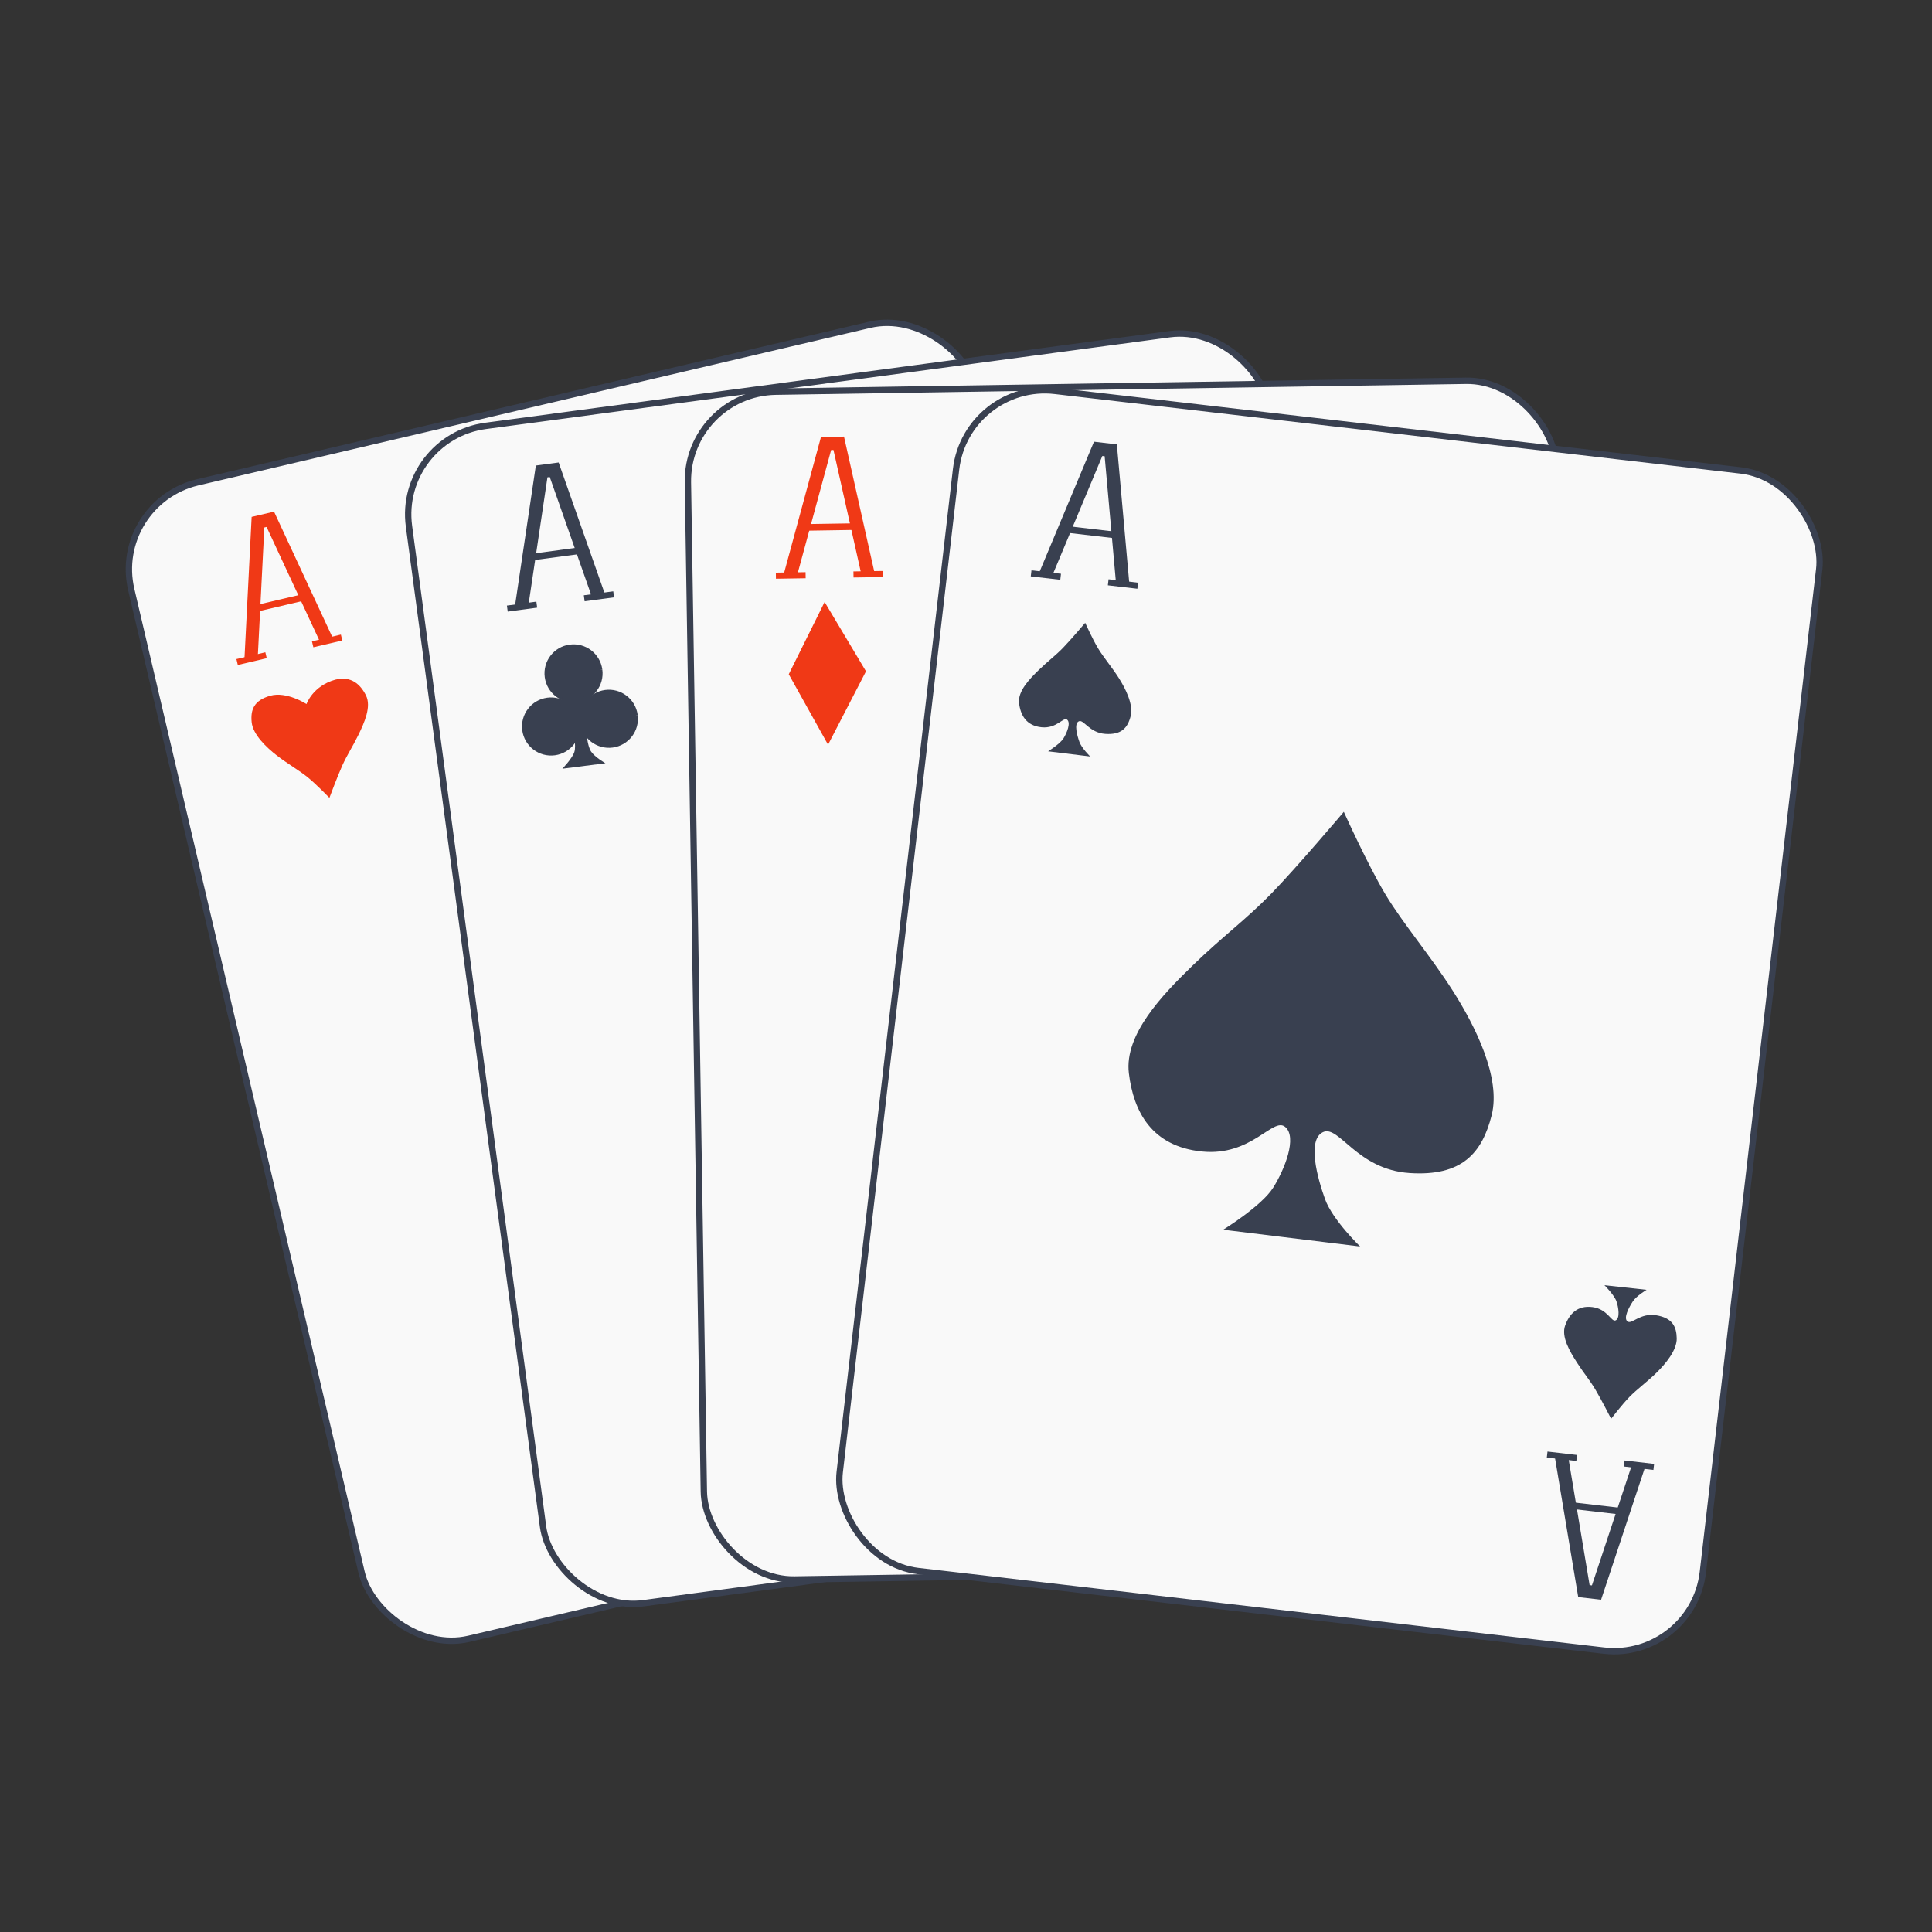 <?xml version="1.0" encoding="UTF-8" standalone="no"?>
<!-- Created with Inkscape (http://www.inkscape.org/) -->

<svg
   xmlns:dc="http://purl.org/dc/elements/1.1/"
   xmlns:cc="http://creativecommons.org/ns#"
   xmlns:rdf="http://www.w3.org/1999/02/22-rdf-syntax-ns#"
   xmlns:svg="http://www.w3.org/2000/svg"
   xmlns="http://www.w3.org/2000/svg"
   xmlns:sodipodi="http://sodipodi.sourceforge.net/DTD/sodipodi-0.dtd"
   xmlns:inkscape="http://www.inkscape.org/namespaces/inkscape"
   id="svg2"
   version="1.1"
   inkscape:version="0.48.5 r10040"
   width="500"
   height="500"
   sodipodi:docname="kpat.svg">
  <rect width="100%" height="100%" fill="#333333" stroke="none"/>
  <defs
     id="defs6">
    <clipPath
       clipPathUnits="userSpaceOnUse"
       id="clipPath3341">
      <circle
         style="fill:none;stroke:#000000;stroke-width:11.248;stroke-miterlimit:4;stroke-opacity:1;stroke-dasharray:none;stroke-dashoffset:0"
         id="circle3343"
         cx="515.445"
         cy="510.691"
         r="435.85"
         sodipodi:cx="515.44489"
         sodipodi:cy="510.69141"
         sodipodi:rx="435.84955"
         sodipodi:ry="435.84955" />
    </clipPath>
  </defs>
  <sodipodi:namedview
     pagecolor="#ffffff"
     bordercolor="#666666"
     borderopacity="1"
     objecttolerance="10"
     gridtolerance="10"
     guidetolerance="10"
     inkscape:pageopacity="0"
     inkscape:pageshadow="2"
     inkscape:window-width="1366"
     inkscape:window-height="716"
     id="namedview4"
     showgrid="false"
     inkscape:zoom="0.65186406"
     inkscape:cx="302.5058"
     inkscape:cy="161.19505"
     inkscape:window-x="0"
     inkscape:window-y="0"
     inkscape:window-maximized="1"
     inkscape:current-layer="svg2" />
  <g
     id="g4395"
     transform="matrix(1.664,-0.39,0.39,1.664,-1663.803,288.691)">
    <rect
       ry="13.521"
       y="135.625"
       x="985.342"
       height="179.869"
       width="131.553"
       id="rect3001-2-1"
       style="fill:#f9f9f9;fill-opacity:1;stroke:#394050;stroke-width:0.963;stroke-opacity:1" />
    <g
       transform="translate(459.939,-3.196)"
       id="g3860-9-9">
      <path
         style="fill:none;stroke:#f03916;stroke-width:2;stroke-linecap:butt;stroke-linejoin:miter;stroke-miterlimit:4;stroke-opacity:1;stroke-dasharray:none"
         d="m 540.661,166.725 5.753,-19.943 1.918,0 4.123,19.847"
         id="path3820-3-4"
         inkscape:connector-curvature="0" />
      <path
         style="fill:none;stroke:#f03916;stroke-width:1px;stroke-linecap:butt;stroke-linejoin:miter;stroke-opacity:1"
         d="m 543.346,159.438 7.287,0"
         id="path3822-6-7"
         inkscape:connector-curvature="0" />
      <path
         style="fill:none;stroke:#f03916;stroke-width:0.918px;stroke-linecap:butt;stroke-linejoin:miter;stroke-opacity:1"
         d="m 538.504,166.677 4.499,0"
         id="path3822-7-0-8"
         inkscape:connector-curvature="0" />
      <path
         style="fill:none;stroke:#f03916;stroke-width:0.918px;stroke-linecap:butt;stroke-linejoin:miter;stroke-opacity:1"
         d="m 550.253,166.677 4.499,0"
         id="path3822-7-5-6-4"
         inkscape:connector-curvature="0" />
    </g>
    <g
       style="fill:none;stroke:#f03916;stroke-opacity:1"
       transform="matrix(1,0,0,-1,552.921,453.678)"
       id="g3860-5-6-5">
      <path
         style="fill:none;stroke:#f03916;stroke-width:2;stroke-linecap:butt;stroke-linejoin:miter;stroke-miterlimit:4;stroke-opacity:1;stroke-dasharray:none"
         d="m 540.661,166.725 5.753,-19.943 1.918,0 4.123,19.847"
         id="path3820-6-1-0"
         inkscape:connector-curvature="0" />
      <path
         style="fill:none;stroke:#f03916;stroke-width:1px;stroke-linecap:butt;stroke-linejoin:miter;stroke-opacity:1"
         d="m 543.346,159.438 7.287,0"
         id="path3822-2-8-3"
         inkscape:connector-curvature="0" />
      <path
         style="fill:none;stroke:#f03916;stroke-width:0.918px;stroke-linecap:butt;stroke-linejoin:miter;stroke-opacity:1"
         d="m 538.504,166.677 4.499,0"
         id="path3822-7-9-7-6"
         inkscape:connector-curvature="0" />
      <path
         style="fill:none;stroke:#f03916;stroke-width:0.918px;stroke-linecap:butt;stroke-linejoin:miter;stroke-opacity:1"
         d="m 550.253,166.677 4.499,0"
         id="path3822-7-5-1-9-1"
         inkscape:connector-curvature="0" />
    </g>
    <path
       sodipodi:nodetypes="czzzzczzzcc"
       inkscape:connector-curvature="0"
       id="path3003-2"
       d="m 1051.581,207.088 c 0,0 -7.738,-8.091 -15.745,-7.704 -8.007,0.388 -10.578,4.317 -11.353,10.126 -0.775,5.809 4.033,13.152 8.028,18.059 3.995,4.907 8.596,9.158 11.768,13.265 3.173,4.107 7.729,11.729 7.729,11.729 0,0 6.029,-9.069 9.424,-13.492 3.395,-4.423 6.604,-7.322 10.644,-12.271 4.041,-4.949 9.072,-11.551 7.701,-17.29 -1.371,-5.739 -4.734,-10.612 -12.339,-10.508 -11.102,0.455 -15.857,8.087 -15.857,8.087 z"
       style="fill:#f03916;stroke:none" />
    <path
       sodipodi:nodetypes="czzzzczzzcc"
       inkscape:connector-curvature="0"
       id="path3003-2-4"
       d="m 1007.222,172.075 c 0,0 -2.488,-2.601 -5.062,-2.477 -2.574,0.125 -3.401,1.388 -3.65,3.255 -0.249,1.867 1.297,4.228 2.581,5.805 1.284,1.578 2.763,2.944 3.783,4.264 1.02,1.32 2.485,3.771 2.485,3.771 0,0 1.938,-2.915 3.03,-4.337 1.091,-1.422 2.123,-2.354 3.422,-3.945 1.299,-1.591 2.916,-3.713 2.476,-5.558 -0.441,-1.845 -1.522,-3.412 -3.967,-3.378 -3.569,0.146 -5.098,2.6 -5.098,2.6 z"
       style="fill:#f03916;stroke:none" />
    <path
       sodipodi:nodetypes="czzzzczzzcc"
       inkscape:connector-curvature="0"
       id="path3003-2-4-3"
       d="m 1099.723,279.735 c 0,0 -2.488,2.601 -5.062,2.477 -2.574,-0.125 -3.401,-1.388 -3.65,-3.255 -0.249,-1.867 1.297,-4.228 2.581,-5.805 1.284,-1.578 2.763,-2.944 3.783,-4.264 1.02,-1.32 2.485,-3.771 2.485,-3.771 0,0 1.938,2.915 3.03,4.337 1.091,1.422 2.123,2.354 3.422,3.945 1.299,1.591 2.916,3.713 2.476,5.558 -0.441,1.845 -1.522,3.412 -3.967,3.378 -3.569,-0.146 -5.098,-2.6 -5.098,-2.6 z"
       style="fill:#f03916;stroke:none" />
  </g>
  <g
     id="g4364"
     transform="matrix(1.694,-0.227,0.227,1.694,-1358.879,75.549)">
    <rect
       ry="13.521"
       y="135.468"
       x="844.689"
       height="179.869"
       width="131.553"
       id="rect3001-2"
       style="fill:#f9f9f9;fill-opacity:1;stroke:#394050;stroke-width:0.963;stroke-opacity:1" />
    <g
       transform="translate(319.286,-3.353)"
       id="g3860-9">
      <path
         style="fill:none;stroke:#394050;stroke-width:2;stroke-linecap:butt;stroke-linejoin:miter;stroke-miterlimit:4;stroke-opacity:1;stroke-dasharray:none"
         d="m 540.661,166.725 5.753,-19.943 1.918,0 4.123,19.847"
         id="path3820-3"
         inkscape:connector-curvature="0" />
      <path
         style="fill:none;stroke:#394050;stroke-width:1px;stroke-linecap:butt;stroke-linejoin:miter;stroke-opacity:1"
         d="m 543.346,159.438 7.287,0"
         id="path3822-6"
         inkscape:connector-curvature="0" />
      <path
         style="fill:none;stroke:#394050;stroke-width:0.918px;stroke-linecap:butt;stroke-linejoin:miter;stroke-opacity:1"
         d="m 538.504,166.677 4.499,0"
         id="path3822-7-0"
         inkscape:connector-curvature="0" />
      <path
         style="fill:none;stroke:#394050;stroke-width:0.918px;stroke-linecap:butt;stroke-linejoin:miter;stroke-opacity:1"
         d="m 550.253,166.677 4.499,0"
         id="path3822-7-5-6"
         inkscape:connector-curvature="0" />
    </g>
    <g
       transform="matrix(1,0,0,-1,412.269,453.521)"
       id="g3860-5-6">
      <path
         style="fill:none;stroke:#394050;stroke-width:2;stroke-linecap:butt;stroke-linejoin:miter;stroke-miterlimit:4;stroke-opacity:1;stroke-dasharray:none"
         d="m 540.661,166.725 5.753,-19.943 1.918,0 4.123,19.847"
         id="path3820-6-1"
         inkscape:connector-curvature="0" />
      <path
         style="fill:none;stroke:#394050;stroke-width:1px;stroke-linecap:butt;stroke-linejoin:miter;stroke-opacity:1"
         d="m 543.346,159.438 7.287,0"
         id="path3822-2-8"
         inkscape:connector-curvature="0" />
      <path
         style="fill:none;stroke:#394050;stroke-width:0.918px;stroke-linecap:butt;stroke-linejoin:miter;stroke-opacity:1"
         d="m 538.504,166.677 4.499,0"
         id="path3822-7-9-7"
         inkscape:connector-curvature="0" />
      <path
         style="fill:none;stroke:#394050;stroke-width:0.918px;stroke-linecap:butt;stroke-linejoin:miter;stroke-opacity:1"
         d="m 550.253,166.677 4.499,0"
         id="path3822-7-5-1-9"
         inkscape:connector-curvature="0" />
    </g>
    <g
       transform="translate(-1.085,0)"
       id="g4041">
      <path
         style="fill:#394050;stroke:none"
         d="m 900.303,258.681 20.881,0.136 c 0,0 -4.61,-3.515 -6.102,-6.508 -1.491,-2.994 -0.949,-10.169 -0.949,-10.169 l -6.305,0 c 0,0 0.677,6.39 -0.746,9.356 -1.422,2.966 -6.78,7.186 -6.78,7.186 z"
         id="path3003-7"
         inkscape:connector-curvature="0"
         sodipodi:nodetypes="cczcczc" />
      <path
         sodipodi:type="arc"
         style="fill:#394050;fill-opacity:1;stroke:#394050;stroke-width:2;stroke-linecap:butt;stroke-linejoin:bevel;stroke-miterlimit:4;stroke-opacity:1;stroke-dasharray:none"
         id="path3956-2"
         sodipodi:cx="899.72748"
         sodipodi:cy="246.11272"
         sodipodi:rx="19.175777"
         sodipodi:ry="19.175777"
         d="m 918.903,246.113 c 0,10.59 -8.585,19.176 -19.176,19.176 -10.59,0 -19.176,-8.585 -19.176,-19.176 0,-10.59 8.585,-19.176 19.176,-19.176 10.555,0 19.126,8.531 19.176,19.086"
         sodipodi:start="0"
         sodipodi:end="6.2784904"
         sodipodi:open="true"
         transform="matrix(0.692,0,0,0.692,303.058,67.543)" />
      <path
         sodipodi:type="arc"
         style="fill:#394050;fill-opacity:1;stroke:#394050;stroke-width:2;stroke-linecap:butt;stroke-linejoin:bevel;stroke-miterlimit:4;stroke-opacity:1;stroke-dasharray:none"
         id="path3956-2-2"
         sodipodi:cx="899.72748"
         sodipodi:cy="246.11272"
         sodipodi:rx="19.175777"
         sodipodi:ry="19.175777"
         d="m 918.903,246.113 c 0,10.59 -8.585,19.176 -19.176,19.176 -10.59,0 -19.176,-8.585 -19.176,-19.176 0,-10.59 8.585,-19.176 19.176,-19.176 10.555,0 19.126,8.531 19.176,19.086"
         sodipodi:start="0"
         sodipodi:end="6.2784904"
         sodipodi:open="true"
         transform="matrix(0.692,0,0,0.692,275.012,67.526)" />
      <path
         sodipodi:type="arc"
         style="fill:#394050;fill-opacity:1;stroke:#394050;stroke-width:2;stroke-linecap:butt;stroke-linejoin:bevel;stroke-miterlimit:4;stroke-opacity:1;stroke-dasharray:none"
         id="path3956-2-3"
         sodipodi:cx="899.72748"
         sodipodi:cy="246.11272"
         sodipodi:rx="19.175777"
         sodipodi:ry="19.175777"
         d="m 918.903,246.113 c 0,10.59 -8.585,19.176 -19.176,19.176 -10.59,0 -19.176,-8.585 -19.176,-19.176 0,-10.59 8.585,-19.176 19.176,-19.176 10.555,0 19.126,8.531 19.176,19.086"
         sodipodi:start="0"
         sodipodi:end="6.2784904"
         sodipodi:open="true"
         transform="matrix(0.692,0,0,0.692,289.114,43.662)" />
      <path
         sodipodi:type="arc"
         style="fill:#394050;fill-opacity:1;stroke:#394050;stroke-width:2;stroke-linecap:butt;stroke-linejoin:bevel;stroke-miterlimit:4;stroke-opacity:1;stroke-dasharray:none"
         id="path3956-2-2-7"
         sodipodi:cx="899.72748"
         sodipodi:cy="246.11272"
         sodipodi:rx="19.175777"
         sodipodi:ry="19.175777"
         d="m 918.903,246.113 c 0,10.59 -8.585,19.176 -19.176,19.176 -10.59,0 -19.176,-8.585 -19.176,-19.176 0,-10.59 8.585,-19.176 19.176,-19.176 10.555,0 19.126,8.531 19.176,19.086"
         sodipodi:start="0"
         sodipodi:end="6.2784904"
         sodipodi:open="true"
         transform="matrix(0.504,0,0,0.504,457.337,109.5)" />
    </g>
    <g
       id="g4041-5"
       transform="matrix(0.315,0,0,0.315,579.232,106.979)">
      <path
         style="fill:#394050;stroke:none"
         d="m 900.303,258.681 20.881,0.136 c 0,0 -4.61,-3.515 -6.102,-6.508 -1.491,-2.994 -0.949,-10.169 -0.949,-10.169 l -6.305,0 c 0,0 0.677,6.39 -0.746,9.356 -1.422,2.966 -6.78,7.186 -6.78,7.186 z"
         id="path3003-7-9"
         inkscape:connector-curvature="0"
         sodipodi:nodetypes="cczcczc" />
      <path
         sodipodi:type="arc"
         style="fill:#394050;fill-opacity:1;stroke:#394050;stroke-width:2;stroke-linecap:butt;stroke-linejoin:bevel;stroke-miterlimit:4;stroke-opacity:1;stroke-dasharray:none"
         id="path3956-2-22"
         sodipodi:cx="899.72748"
         sodipodi:cy="246.11272"
         sodipodi:rx="19.175777"
         sodipodi:ry="19.175777"
         d="m 918.903,246.113 c 0,10.59 -8.585,19.176 -19.176,19.176 -10.59,0 -19.176,-8.585 -19.176,-19.176 0,-10.59 8.585,-19.176 19.176,-19.176 10.555,0 19.126,8.531 19.176,19.086"
         sodipodi:start="0"
         sodipodi:end="6.2784904"
         sodipodi:open="true"
         transform="matrix(0.692,0,0,0.692,303.058,67.543)" />
      <path
         sodipodi:type="arc"
         style="fill:#394050;fill-opacity:1;stroke:#394050;stroke-width:2;stroke-linecap:butt;stroke-linejoin:bevel;stroke-miterlimit:4;stroke-opacity:1;stroke-dasharray:none"
         id="path3956-2-2-8"
         sodipodi:cx="899.72748"
         sodipodi:cy="246.11272"
         sodipodi:rx="19.175777"
         sodipodi:ry="19.175777"
         d="m 918.903,246.113 c 0,10.59 -8.585,19.176 -19.176,19.176 -10.59,0 -19.176,-8.585 -19.176,-19.176 0,-10.59 8.585,-19.176 19.176,-19.176 10.555,0 19.126,8.531 19.176,19.086"
         sodipodi:start="0"
         sodipodi:end="6.2784904"
         sodipodi:open="true"
         transform="matrix(0.692,0,0,0.692,275.012,67.526)" />
      <path
         sodipodi:type="arc"
         style="fill:#394050;fill-opacity:1;stroke:#394050;stroke-width:2;stroke-linecap:butt;stroke-linejoin:bevel;stroke-miterlimit:4;stroke-opacity:1;stroke-dasharray:none"
         id="path3956-2-3-9"
         sodipodi:cx="899.72748"
         sodipodi:cy="246.11272"
         sodipodi:rx="19.175777"
         sodipodi:ry="19.175777"
         d="m 918.903,246.113 c 0,10.59 -8.585,19.176 -19.176,19.176 -10.59,0 -19.176,-8.585 -19.176,-19.176 0,-10.59 8.585,-19.176 19.176,-19.176 10.555,0 19.126,8.531 19.176,19.086"
         sodipodi:start="0"
         sodipodi:end="6.2784904"
         sodipodi:open="true"
         transform="matrix(0.692,0,0,0.692,289.114,43.662)" />
      <path
         sodipodi:type="arc"
         style="fill:#394050;fill-opacity:1;stroke:#394050;stroke-width:2;stroke-linecap:butt;stroke-linejoin:bevel;stroke-miterlimit:4;stroke-opacity:1;stroke-dasharray:none"
         id="path3956-2-2-7-7"
         sodipodi:cx="899.72748"
         sodipodi:cy="246.11272"
         sodipodi:rx="19.175777"
         sodipodi:ry="19.175777"
         d="m 918.903,246.113 c 0,10.59 -8.585,19.176 -19.176,19.176 -10.59,0 -19.176,-8.585 -19.176,-19.176 0,-10.59 8.585,-19.176 19.176,-19.176 10.555,0 19.126,8.531 19.176,19.086"
         sodipodi:start="0"
         sodipodi:end="6.2784904"
         sodipodi:open="true"
         transform="matrix(0.504,0,0,0.504,457.337,109.5)" />
    </g>
    <g
       id="g4041-5-3"
       transform="matrix(0.315,0,0,-0.315,673.662,343.471)">
      <path
         style="fill:#394050;stroke:none"
         d="m 900.303,258.681 20.881,0.136 c 0,0 -4.61,-3.515 -6.102,-6.508 -1.491,-2.994 -0.949,-10.169 -0.949,-10.169 l -6.305,0 c 0,0 0.677,6.39 -0.746,9.356 -1.422,2.966 -6.78,7.186 -6.78,7.186 z"
         id="path3003-7-9-6"
         inkscape:connector-curvature="0"
         sodipodi:nodetypes="cczcczc" />
      <path
         sodipodi:type="arc"
         style="fill:#394050;fill-opacity:1;stroke:#394050;stroke-width:2;stroke-linecap:butt;stroke-linejoin:bevel;stroke-miterlimit:4;stroke-opacity:1;stroke-dasharray:none"
         id="path3956-2-22-1"
         sodipodi:cx="899.72748"
         sodipodi:cy="246.11272"
         sodipodi:rx="19.175777"
         sodipodi:ry="19.175777"
         d="m 918.903,246.113 c 0,10.59 -8.585,19.176 -19.176,19.176 -10.59,0 -19.176,-8.585 -19.176,-19.176 0,-10.59 8.585,-19.176 19.176,-19.176 10.555,0 19.126,8.531 19.176,19.086"
         sodipodi:start="0"
         sodipodi:end="6.2784904"
         sodipodi:open="true"
         transform="matrix(0.692,0,0,0.692,303.058,67.543)" />
      <path
         sodipodi:type="arc"
         style="fill:#394050;fill-opacity:1;stroke:#394050;stroke-width:2;stroke-linecap:butt;stroke-linejoin:bevel;stroke-miterlimit:4;stroke-opacity:1;stroke-dasharray:none"
         id="path3956-2-2-8-2"
         sodipodi:cx="899.72748"
         sodipodi:cy="246.11272"
         sodipodi:rx="19.175777"
         sodipodi:ry="19.175777"
         d="m 918.903,246.113 c 0,10.59 -8.585,19.176 -19.176,19.176 -10.59,0 -19.176,-8.585 -19.176,-19.176 0,-10.59 8.585,-19.176 19.176,-19.176 10.555,0 19.126,8.531 19.176,19.086"
         sodipodi:start="0"
         sodipodi:end="6.2784904"
         sodipodi:open="true"
         transform="matrix(0.692,0,0,0.692,275.012,67.526)" />
      <path
         sodipodi:type="arc"
         style="fill:#394050;fill-opacity:1;stroke:#394050;stroke-width:2;stroke-linecap:butt;stroke-linejoin:bevel;stroke-miterlimit:4;stroke-opacity:1;stroke-dasharray:none"
         id="path3956-2-3-9-9"
         sodipodi:cx="899.72748"
         sodipodi:cy="246.11272"
         sodipodi:rx="19.175777"
         sodipodi:ry="19.175777"
         d="m 918.903,246.113 c 0,10.59 -8.585,19.176 -19.176,19.176 -10.59,0 -19.176,-8.585 -19.176,-19.176 0,-10.59 8.585,-19.176 19.176,-19.176 10.555,0 19.126,8.531 19.176,19.086"
         sodipodi:start="0"
         sodipodi:end="6.2784904"
         sodipodi:open="true"
         transform="matrix(0.692,0,0,0.692,289.114,43.662)" />
      <path
         sodipodi:type="arc"
         style="fill:#394050;fill-opacity:1;stroke:#394050;stroke-width:2;stroke-linecap:butt;stroke-linejoin:bevel;stroke-miterlimit:4;stroke-opacity:1;stroke-dasharray:none"
         id="path3956-2-2-7-7-3"
         sodipodi:cx="899.72748"
         sodipodi:cy="246.11272"
         sodipodi:rx="19.175777"
         sodipodi:ry="19.175777"
         d="m 918.903,246.113 c 0,10.59 -8.585,19.176 -19.176,19.176 -10.59,0 -19.176,-8.585 -19.176,-19.176 0,-10.59 8.585,-19.176 19.176,-19.176 10.555,0 19.126,8.531 19.176,19.086"
         sodipodi:start="0"
         sodipodi:end="6.2784904"
         sodipodi:open="true"
         transform="matrix(0.504,0,0,0.504,457.337,109.5)" />
    </g>
  </g>
  <g
     id="g4411"
     transform="matrix(1.709,-0.027,0.027,1.709,-1754.584,-99.311)">
    <rect
       ry="13.521"
       y="135.468"
       x="1128.491"
       height="179.869"
       width="131.553"
       id="rect3001-2-1-5"
       style="fill:#f9f9f9;fill-opacity:1;stroke:#394050;stroke-width:0.963;stroke-opacity:1" />
    <g
       transform="translate(603.087,-3.353)"
       id="g3860-9-9-4">
      <path
         style="fill:none;stroke:#f03916;stroke-width:2;stroke-linecap:butt;stroke-linejoin:miter;stroke-miterlimit:4;stroke-opacity:1;stroke-dasharray:none"
         d="m 540.661,166.725 5.753,-19.943 1.918,0 4.123,19.847"
         id="path3820-3-4-7"
         inkscape:connector-curvature="0" />
      <path
         style="fill:none;stroke:#f03916;stroke-width:1px;stroke-linecap:butt;stroke-linejoin:miter;stroke-opacity:1"
         d="m 543.346,159.438 7.287,0"
         id="path3822-6-7-4"
         inkscape:connector-curvature="0" />
      <path
         style="fill:none;stroke:#f03916;stroke-width:0.918px;stroke-linecap:butt;stroke-linejoin:miter;stroke-opacity:1"
         d="m 538.504,166.677 4.499,0"
         id="path3822-7-0-8-4"
         inkscape:connector-curvature="0" />
      <path
         style="fill:none;stroke:#f03916;stroke-width:0.918px;stroke-linecap:butt;stroke-linejoin:miter;stroke-opacity:1"
         d="m 550.253,166.677 4.499,0"
         id="path3822-7-5-6-4-3"
         inkscape:connector-curvature="0" />
    </g>
    <g
       style="fill:none;stroke:#f03916;stroke-opacity:1"
       transform="matrix(1,0,0,-1,696.07,453.521)"
       id="g3860-5-6-5-0">
      <path
         style="fill:none;stroke:#f03916;stroke-width:2;stroke-linecap:butt;stroke-linejoin:miter;stroke-miterlimit:4;stroke-opacity:1;stroke-dasharray:none"
         d="m 540.661,166.725 5.753,-19.943 1.918,0 4.123,19.847"
         id="path3820-6-1-0-7"
         inkscape:connector-curvature="0" />
      <path
         style="fill:none;stroke:#f03916;stroke-width:1px;stroke-linecap:butt;stroke-linejoin:miter;stroke-opacity:1"
         d="m 543.346,159.438 7.287,0"
         id="path3822-2-8-3-8"
         inkscape:connector-curvature="0" />
      <path
         style="fill:none;stroke:#f03916;stroke-width:0.918px;stroke-linecap:butt;stroke-linejoin:miter;stroke-opacity:1"
         d="m 538.504,166.677 4.499,0"
         id="path3822-7-9-7-6-6"
         inkscape:connector-curvature="0" />
      <path
         style="fill:none;stroke:#f03916;stroke-width:0.918px;stroke-linecap:butt;stroke-linejoin:miter;stroke-opacity:1"
         d="m 550.253,166.677 4.499,0"
         id="path3822-7-5-1-9-1-8"
         inkscape:connector-curvature="0" />
    </g>
    <path
       sodipodi:nodetypes="ccccc"
       inkscape:connector-curvature="0"
       id="path4321"
       d="m 1196.491,194.187 -18.324,35.508 18.905,35.198 19.362,-36.05 z"
       style="fill:#f03916;stroke:none" />
    <path
       sodipodi:nodetypes="ccccc"
       inkscape:connector-curvature="0"
       id="path4321-1"
       d="m 1148.904,167.422 -5.602,10.856 5.779,10.761 5.919,-11.021 z"
       style="fill:#f03916;stroke:none" />
    <path
       sodipodi:nodetypes="ccccc"
       inkscape:connector-curvature="0"
       id="path4321-4"
       d="m 1242.332,259.849 -5.836,11.309 6.021,11.21 6.167,-11.482 z"
       style="fill:#f03916;stroke:none" />
  </g>
  <g
     id="g4348"
     transform="matrix(1.698,0.197,-0.197,1.698,-915.242,-272.79)">
    <rect
       ry="13.521"
       y="137.194"
       x="702.217"
       height="179.869"
       width="131.553"
       id="rect3001"
       style="fill:#f9f9f9;fill-opacity:1;stroke:#394050;stroke-width:0.963;stroke-opacity:1" />
    <path
       sodipodi:nodetypes="cczzzzzzczzzzzzc"
       inkscape:connector-curvature="0"
       id="path3003"
       d="m 755.661,260.407 20.881,0.136 c 0,0 -4.61,-3.515 -6.102,-6.508 -1.491,-2.994 -3.763,-8.582 -1.492,-10.034 2.271,-1.452 5.725,5.023 13.732,4.635 8.007,-0.388 10.578,-4.317 11.353,-10.125 0.775,-5.809 -4.033,-13.152 -8.028,-18.059 -3.995,-4.907 -8.596,-9.158 -11.769,-13.265 -3.173,-4.107 -7.729,-11.729 -7.729,-11.729 0,0 -6.029,9.069 -9.424,13.492 -3.395,4.423 -6.604,7.322 -10.644,12.271 -4.041,4.949 -9.072,11.551 -7.701,17.29 1.371,5.739 4.734,10.612 12.339,10.508 7.605,-0.104 10.086,-6.479 12.107,-5.155 2.022,1.325 0.677,6.39 -0.746,9.356 -1.422,2.966 -6.78,7.186 -6.78,7.186 z"
       style="fill:#394050;stroke:none" />
    <path
       sodipodi:nodetypes="cczzzzzzczzzzzzc"
       inkscape:connector-curvature="0"
       id="path3003-6"
       d="m 720.978,191.518 6.421,0.042 c 0,0 -1.418,-1.081 -1.876,-2.001 -0.459,-0.921 -1.157,-2.639 -0.459,-3.085 0.698,-0.446 1.76,1.545 4.222,1.425 2.462,-0.119 3.253,-1.327 3.491,-3.114 0.238,-1.786 -1.24,-4.044 -2.469,-5.553 -1.228,-1.509 -2.643,-2.816 -3.619,-4.079 -0.976,-1.263 -2.377,-3.607 -2.377,-3.607 0,0 -1.854,2.789 -2.898,4.149 -1.044,1.36 -2.031,2.251 -3.273,3.773 -1.242,1.522 -2.79,3.552 -2.368,5.317 0.422,1.765 1.456,3.263 3.794,3.231 2.338,-0.032 3.101,-1.992 3.723,-1.585 0.622,0.407 0.208,1.965 -0.229,2.877 -0.437,0.912 -2.085,2.21 -2.085,2.21 z"
       style="fill:#394050;stroke:none" />
    <g
       transform="translate(176.814,-1.627)"
       id="g3860">
      <path
         style="fill:none;stroke:#394050;stroke-width:2;stroke-linecap:butt;stroke-linejoin:miter;stroke-miterlimit:4;stroke-opacity:1;stroke-dasharray:none"
         d="m 540.661,166.725 5.753,-19.943 1.918,0 4.123,19.847"
         id="path3820"
         inkscape:connector-curvature="0" />
      <path
         style="fill:none;stroke:#394050;stroke-width:1px;stroke-linecap:butt;stroke-linejoin:miter;stroke-opacity:1"
         d="m 543.346,159.438 7.287,0"
         id="path3822"
         inkscape:connector-curvature="0" />
      <path
         style="fill:none;stroke:#394050;stroke-width:0.918px;stroke-linecap:butt;stroke-linejoin:miter;stroke-opacity:1"
         d="m 538.504,166.677 4.499,0"
         id="path3822-7"
         inkscape:connector-curvature="0" />
      <path
         style="fill:none;stroke:#394050;stroke-width:0.918px;stroke-linecap:butt;stroke-linejoin:miter;stroke-opacity:1"
         d="m 550.253,166.677 4.499,0"
         id="path3822-7-5"
         inkscape:connector-curvature="0" />
    </g>
    <path
       sodipodi:nodetypes="cczzzzzzczzzzzzc"
       inkscape:connector-curvature="0"
       id="path3003-6-3"
       d="m 813.961,262.102 6.421,-0.042 c 0,0 -1.418,1.081 -1.876,2.001 -0.459,0.921 -1.157,2.639 -0.459,3.085 0.698,0.446 1.76,-1.545 4.222,-1.425 2.462,0.119 3.253,1.327 3.491,3.114 0.238,1.786 -1.24,4.044 -2.469,5.553 -1.228,1.509 -2.643,2.816 -3.619,4.079 -0.976,1.263 -2.377,3.607 -2.377,3.607 0,0 -1.854,-2.789 -2.898,-4.149 -1.044,-1.36 -2.031,-2.251 -3.273,-3.773 -1.242,-1.522 -2.79,-3.552 -2.368,-5.317 0.422,-1.765 1.456,-3.263 3.794,-3.231 2.338,0.032 3.101,1.992 3.723,1.585 0.622,-0.407 0.208,-1.965 -0.229,-2.877 -0.437,-0.912 -2.085,-2.21 -2.085,-2.21 z"
       style="fill:#394050;stroke:none" />
    <g
       transform="matrix(1,0,0,-1,269.796,455.247)"
       id="g3860-5">
      <path
         style="fill:none;stroke:#394050;stroke-width:2;stroke-linecap:butt;stroke-linejoin:miter;stroke-miterlimit:4;stroke-opacity:1;stroke-dasharray:none"
         d="m 540.661,166.725 5.753,-19.943 1.918,0 4.123,19.847"
         id="path3820-6"
         inkscape:connector-curvature="0" />
      <path
         style="fill:none;stroke:#394050;stroke-width:1px;stroke-linecap:butt;stroke-linejoin:miter;stroke-opacity:1"
         d="m 543.346,159.438 7.287,0"
         id="path3822-2"
         inkscape:connector-curvature="0" />
      <path
         style="fill:none;stroke:#394050;stroke-width:0.918px;stroke-linecap:butt;stroke-linejoin:miter;stroke-opacity:1"
         d="m 538.504,166.677 4.499,0"
         id="path3822-7-9"
         inkscape:connector-curvature="0" />
      <path
         style="fill:none;stroke:#394050;stroke-width:0.918px;stroke-linecap:butt;stroke-linejoin:miter;stroke-opacity:1"
         d="m 550.253,166.677 4.499,0"
         id="path3822-7-5-1"
         inkscape:connector-curvature="0" />
    </g>
  </g>
</svg>
